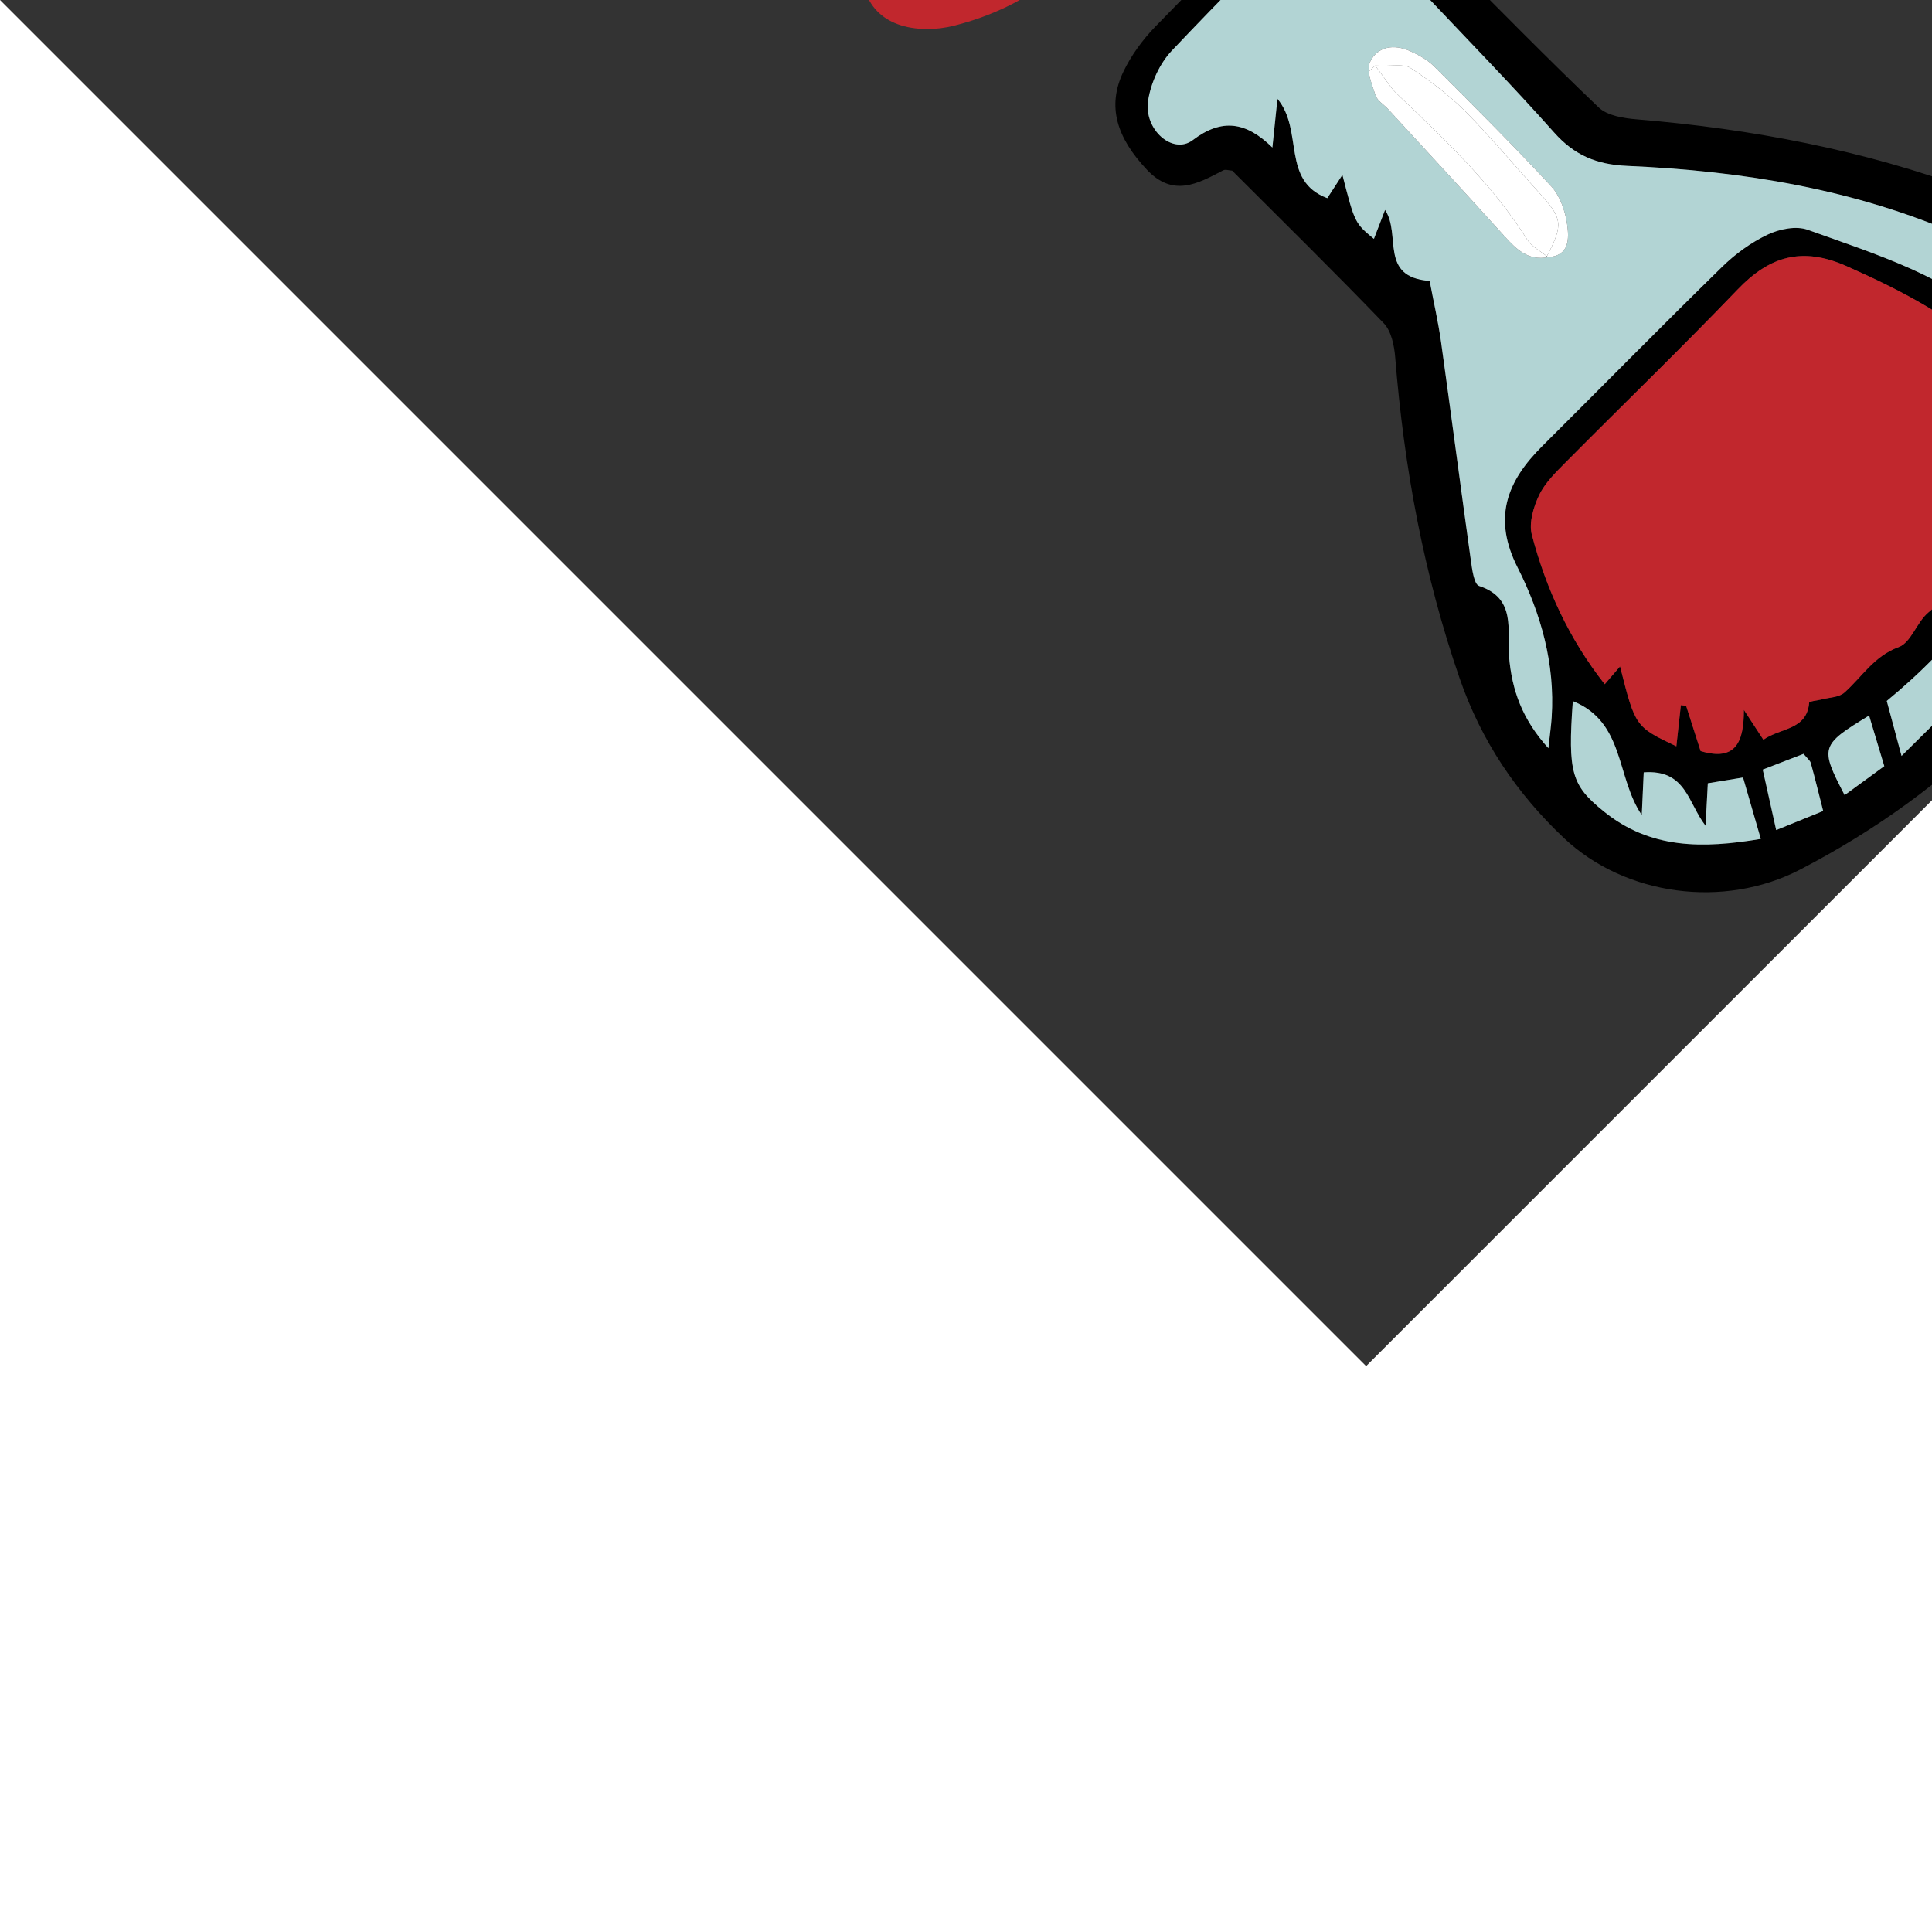 <?xml version="1.0" standalone="no"?>
<!DOCTYPE svg PUBLIC "-//W3C//DTD SVG 1.0//EN" "http://www.w3.org/TR/2001/REC-SVG-20010904/DTD/svg10.dtd">
<svg xmlns="http://www.w3.org/2000/svg" xmlns:xlink="http://www.w3.org/1999/xlink" id="body_1" width="30" height="30" transform="rotate(-45)">

<rect width="100%" height="100%" fill="#333333" stroke="none"/>

<g transform="matrix(0.066 0 0 0.066 0 0)">
	<g>
	</g>
	<g>
	</g>
	<g>
		<g>
            <path d="M321.618 0.517C 328.038 -1.443 333.758 2.367 332.288 8.667C 329.998 18.547 326.368 28.237 322.108 37.457C 320.808 40.267 315.298 43.127 312.158 42.697C 302.828 41.407 293.708 38.507 284.518 36.187C 283.838 36.017 283.218 35.497 282.638 35.057C 278.468 31.917 273.758 28.577 275.288 22.657C 276.908 16.387 282.638 16.317 287.938 16.577C 291.958 16.777 295.968 17.167 301.248 17.567C 304.178 6.757 312.678 3.257 321.618 0.517z" stroke="none" fill="#C1272D" fill-rule="nonzero" />
            <path d="M296.378 359.617C 302.358 372.647 304.308 386.417 303.688 400.557C 302.848 419.847 288.608 438.147 269.888 444.087C 231.548 456.257 193.138 456.297 154.778 444.127C 135.578 438.037 121.338 419.447 120.758 399.607C 120.318 384.307 123.168 369.707 129.948 355.747C 141.308 332.377 155.888 311.247 172.688 291.527C 174.468 289.427 176.378 286.547 176.428 283.997C 176.758 267.077 176.598 250.157 176.598 233.367C 176.098 232.817 175.728 231.997 175.158 231.827C 168.668 229.817 162.318 228.007 162.568 219.057C 162.878 208.647 166.448 201.847 174.908 198.837C 178.978 197.387 183.508 196.697 187.848 196.627C 204.078 196.377 220.308 196.377 236.528 196.627C 240.868 196.697 245.418 197.327 249.478 198.797C 259.268 202.317 264.398 213.357 261.438 223.277C 260.168 227.567 258.868 228.467 247.888 232.437C 247.888 250.007 247.678 266.937 248.088 283.847C 248.158 286.687 250.478 289.837 252.498 292.217C 269.968 312.847 285.068 334.987 296.378 359.617zM268.878 433.027C 284.048 425.447 293.378 413.657 292.968 396.617C 292.718 386.157 290.778 375.187 286.998 365.447C 277.178 340.107 261.388 318.247 243.118 298.317C 238.198 292.947 236.098 287.757 236.508 280.587C 237.388 265.507 237.558 250.397 237.998 235.297C 238.268 225.897 238.548 225.487 247.928 222.317C 254.258 220.187 256.508 214.647 251.758 209.807C 248.488 206.467 243.048 203.677 238.458 203.487C 221.168 202.757 203.808 202.917 186.498 203.377C 182.358 203.497 177.678 205.247 174.308 207.707C 168.668 211.827 169.328 220.947 175.118 221.737C 183.658 222.907 187.048 227.557 187.138 236.217C 190.618 233.387 192.958 231.487 196.078 228.957C 195.218 238.627 183.018 243.177 187.848 253.777C 189.978 253.327 191.868 252.927 194.238 252.417C 188.288 262.487 188.288 262.487 188.828 268.307C 190.928 267.377 192.968 266.467 195.498 265.347C 194.148 272.177 183.268 275.467 191.108 284.577C 188.258 288.757 185.728 292.797 182.878 296.587C 172.468 310.377 161.928 324.067 151.518 337.857C 150.208 339.597 148.018 342.417 148.588 343.547C 152.778 351.837 145.748 355.647 141.918 360.157C 136.678 366.337 133.578 372.907 133.118 382.067C 135.588 380.077 137.278 378.817 138.858 377.427C 148.258 369.167 154.278 358.437 158.038 346.937C 162.138 334.397 170.648 330.757 182.378 330.787C 202.288 330.827 222.188 330.667 242.098 330.887C 246.438 330.937 250.968 331.647 255.038 333.097C 257.918 334.117 261.288 336.357 262.508 338.957C 269.868 354.567 278.058 369.897 278.848 387.807C 279.648 405.947 273.928 415.197 257.258 422.097C 238.138 430.007 218.308 432.547 197.278 430.497C 195.368 433.807 193.518 437.027 190.588 442.107C 203.648 442.107 214.308 442.467 224.938 442.017C 240.018 441.387 254.968 439.967 268.878 433.027zM259.318 414.277C 268.008 410.277 272.558 403.177 272.508 393.117C 272.418 378.447 268.128 364.977 262.928 351.477C 258.828 340.837 251.828 336.997 240.908 337.237C 221.788 337.637 202.658 337.307 183.528 337.387C 180.238 337.407 176.728 337.347 173.698 338.417C 170.778 339.447 167.328 341.307 165.868 343.817C 159.228 355.197 154.718 367.417 153.138 380.797C 155.228 380.637 156.608 380.537 158.648 380.387C 151.148 392.957 151.148 392.957 154.728 403.037C 157.398 400.897 159.858 398.917 162.318 396.947C 162.568 397.267 162.828 397.597 163.088 397.927C 161.298 401.397 159.518 404.867 157.968 407.867C 162.078 415.477 166.688 413.547 172.018 408.217C 171.268 411.787 170.918 413.477 170.298 416.427C 175.218 417.277 179.068 422.097 184.108 417.857C 184.348 417.657 185.728 418.847 186.608 419.357C 188.258 420.307 189.888 421.957 191.598 422.057C 197.128 422.397 202.568 420.897 208.228 423.527C 211.048 424.827 215.378 422.377 218.928 422.697C 233.308 423.997 246.598 420.147 259.318 414.277zM186.018 440.937C 188.018 437.217 189.708 434.067 191.908 429.987C 178.868 426.817 178.428 427.057 174.598 439.157C 178.458 439.757 182.238 440.347 186.018 440.937zM174.308 428.187C 174.618 427.637 174.488 426.837 174.628 425.457C 171.998 424.287 169.168 423.037 165.218 421.287C 162.368 425.757 160.148 429.247 157.398 433.587C 161.888 435.487 165.058 436.817 168.388 438.227C 170.688 434.357 172.548 431.307 174.308 428.187zM160.628 419.327C 157.908 417.367 155.858 415.897 153.808 414.427C 151.208 416.767 148.788 418.937 146.368 421.117C 147.188 414.397 152.558 408.507 144.958 401.947C 142.458 404.227 139.988 406.477 137.528 408.727C 139.548 398.097 150.198 390.487 145.018 378.297C 132.198 389.397 130.818 392.117 131.808 401.727C 133.268 415.847 142.118 424.487 153.368 432.497C 156.018 427.687 158.238 423.667 160.628 419.327z" stroke="none" fill="#000000" fill-rule="nonzero" />
            <path d="M292.968 396.617C 293.378 413.657 284.048 425.447 268.878 433.027C 254.968 439.967 240.018 441.387 224.938 442.017C 214.308 442.467 203.648 442.107 190.588 442.107C 193.518 437.027 195.368 433.807 197.278 430.497C 218.308 432.547 238.138 430.007 257.258 422.097C 273.928 415.197 279.648 405.947 278.848 387.807C 278.058 369.897 269.868 354.567 262.508 338.957C 261.288 336.357 257.918 334.117 255.038 333.097C 250.968 331.647 246.438 330.937 242.098 330.887C 222.188 330.667 202.288 330.827 182.378 330.787C 170.648 330.757 162.138 334.397 158.038 346.937C 154.278 358.437 148.258 369.167 138.858 377.427C 137.278 378.817 135.588 380.077 133.118 382.067C 133.578 372.907 136.678 366.337 141.918 360.157C 145.748 355.647 152.778 351.837 148.588 343.547C 148.018 342.417 150.208 339.597 151.518 337.857C 161.928 324.067 172.468 310.377 182.878 296.587C 185.728 292.797 188.258 288.757 191.108 284.577C 183.268 275.467 194.148 272.177 195.498 265.347C 192.968 266.467 190.928 267.377 188.828 268.307C 188.288 262.487 188.288 262.487 194.238 252.417C 191.868 252.927 189.978 253.327 187.848 253.777C 183.018 243.177 195.218 238.627 196.078 228.957C 192.958 231.487 190.618 233.387 187.138 236.217C 187.048 227.557 183.658 222.907 175.118 221.737C 169.328 220.947 168.668 211.827 174.308 207.707C 177.678 205.247 182.358 203.497 186.498 203.377C 203.808 202.917 221.168 202.757 238.458 203.487C 243.048 203.677 248.488 206.467 251.758 209.807C 256.508 214.647 254.258 220.187 247.928 222.317C 238.548 225.487 238.268 225.897 237.998 235.297C 237.558 250.397 237.388 265.507 236.508 280.587C 236.098 287.757 238.198 292.947 243.118 298.317C 261.388 318.247 277.178 340.107 286.998 365.447C 290.778 375.187 292.718 386.157 292.968 396.617zM227.068 289.067C 227.578 275.897 227.548 262.697 227.538 249.517C 227.528 247.377 226.868 245.157 226.108 243.127C 224.638 239.227 221.448 236.817 217.558 238.257C 216.908 238.497 216.338 238.977 215.818 239.617C 214.678 241.007 213.798 243.087 212.968 244.727C 212.378 245.907 212.838 247.607 212.778 249.077C 212.208 262.587 211.688 276.107 210.988 289.617C 210.778 293.797 210.848 297.687 214.758 300.327C 218.568 303.697 221.378 300.707 223.398 298.027C 225.288 295.497 226.948 292.127 227.068 289.067z" stroke="none" fill="#B2D4D4" fill-rule="nonzero" />
            <path d="M288.888 72.107C 293.048 76.527 293.138 81.887 289.858 86.317C 283.318 95.117 276.228 103.527 268.898 111.677C 267.188 113.577 263.208 115.167 260.948 114.517C 252.248 112.037 242.918 109.987 235.518 105.167C 225.088 98.367 222.408 79.917 228.338 68.917C 231.828 62.437 241.428 60.987 248.618 66.577C 252.898 69.907 256.238 74.437 259.778 78.207C 264.728 75.247 269.538 71.907 274.748 69.397C 279.818 66.957 284.868 67.817 288.888 72.107z" stroke="none" fill="#C1272D" fill-rule="nonzero" />
            <path d="M272.508 393.117C 272.558 403.177 268.008 410.277 259.318 414.277C 246.598 420.147 233.308 423.997 218.928 422.697C 215.378 422.377 211.048 424.827 208.228 423.527C 202.568 420.897 197.128 422.397 191.598 422.057C 189.888 421.957 188.258 420.307 186.608 419.357C 185.728 418.847 184.348 417.657 184.108 417.857C 179.068 422.097 175.218 417.277 170.298 416.427C 170.918 413.477 171.268 411.787 172.018 408.217C 166.688 413.547 162.078 415.477 157.968 407.867C 159.518 404.867 161.298 401.397 163.088 397.927C 162.828 397.597 162.568 397.267 162.318 396.947C 159.858 398.917 157.398 400.897 154.728 403.037C 151.148 392.957 151.148 392.957 158.648 380.387C 156.608 380.537 155.228 380.637 153.138 380.797C 154.718 367.417 159.228 355.197 165.868 343.817C 167.328 341.307 170.778 339.447 173.698 338.417C 176.728 337.347 180.238 337.407 183.528 337.387C 202.658 337.307 221.788 337.637 240.908 337.237C 251.828 336.997 258.828 340.837 262.928 351.477C 268.128 364.977 272.418 378.447 272.508 393.117z" stroke="none" fill="#C1272D" fill-rule="nonzero" />
            <path d="M227.538 249.517C 227.548 262.697 227.578 275.897 227.068 289.067C 226.948 292.127 225.288 295.497 223.398 298.027C 221.378 300.707 218.568 303.697 214.758 300.327C 214.748 300.207 214.738 300.087 214.708 299.967C 222.788 297.447 223.598 296.297 223.988 288.207C 224.408 279.537 225.218 270.867 225.248 262.187C 225.258 256.767 224.448 251.267 223.348 245.947C 222.968 244.107 220.578 242.677 217.868 239.687L217.868 239.687L215.818 239.617C 216.338 238.977 216.908 238.497 217.558 238.257C 221.448 236.817 224.638 239.227 226.108 243.127C 226.868 245.157 227.528 247.377 227.538 249.517z" stroke="none" fill="#FFFFFF" fill-rule="nonzero" />
            <path d="M223.348 245.947C 224.448 251.267 225.258 256.767 225.248 262.187C 225.218 270.867 224.408 279.537 223.988 288.207C 223.598 296.297 222.788 297.447 214.708 299.967C 214.468 297.927 213.788 295.787 214.218 293.887C 217.668 278.717 217.128 263.347 216.788 247.977C 216.748 245.937 217.298 243.877 217.868 239.687C 220.578 242.677 222.968 244.107 223.348 245.947z" stroke="none" fill="#FFFFFF" fill-rule="nonzero" />
            <path d="M221.228 125.827C 221.328 140.047 217.528 153.467 210.268 165.717C 209.088 167.707 206.618 169.687 204.408 170.177C 186.938 174.047 170.128 172.357 154.508 163.027C 152.628 161.907 150.838 160.527 149.308 158.967C 142.218 151.717 142.238 143.527 149.948 136.897C 160.138 128.137 171.478 124.287 185.208 131.877C 188.478 121.307 195.038 115.967 204.138 113.447C 214.098 110.687 221.148 115.407 221.228 125.827z" stroke="none" fill="#C1272D" fill-rule="nonzero" />
            <path d="M215.818 239.617L217.868 239.687C 217.298 243.877 216.748 245.937 216.788 247.977C 217.128 263.347 217.668 278.717 214.218 293.887C 213.788 295.787 214.468 297.927 214.708 299.967C 214.628 299.997 214.538 300.017 214.448 300.047C 214.558 300.147 214.658 300.247 214.758 300.327C 210.848 297.687 210.778 293.797 210.988 289.617C 211.688 276.107 212.208 262.587 212.778 249.077C 212.838 247.607 212.378 245.907 212.968 244.727C 213.798 243.087 214.678 241.007 215.818 239.617z" stroke="none" fill="#FFFFFF" fill-rule="nonzero" />
            <path d="M214.758 300.327C 214.658 300.247 214.558 300.147 214.448 300.047C 214.538 300.017 214.628 299.997 214.708 299.967C 214.738 300.087 214.748 300.207 214.758 300.327z" stroke="none" fill="#000000" fill-rule="nonzero" />
            <path d="M191.908 429.987C 189.708 434.067 188.018 437.217 186.018 440.937C 182.238 440.347 178.458 439.757 174.598 439.157C 178.428 427.057 178.868 426.817 191.908 429.987z" stroke="none" fill="#B2D4D4" fill-rule="nonzero" />
            <path d="M174.628 425.457C 174.488 426.837 174.618 427.637 174.308 428.187C 172.548 431.307 170.688 434.357 168.388 438.227C 165.058 436.817 161.888 435.487 157.398 433.587C 160.148 429.247 162.368 425.757 165.218 421.287C 169.168 423.037 171.998 424.287 174.628 425.457z" stroke="none" fill="#B2D4D4" fill-rule="nonzero" />
            <path d="M153.808 414.427C 155.858 415.897 157.908 417.367 160.628 419.327C 158.238 423.667 156.018 427.687 153.368 432.497C 142.118 424.487 133.268 415.847 131.808 401.727C 130.818 392.117 132.198 389.397 145.018 378.297C 150.198 390.487 139.548 398.097 137.528 408.727C 139.988 406.477 142.458 404.227 144.958 401.947C 152.558 408.507 147.188 414.397 146.368 421.117C 148.788 418.937 151.208 416.767 153.808 414.427z" stroke="none" fill="#B2D4D4" fill-rule="nonzero" />
		</g>
	</g>
</g>
</svg>